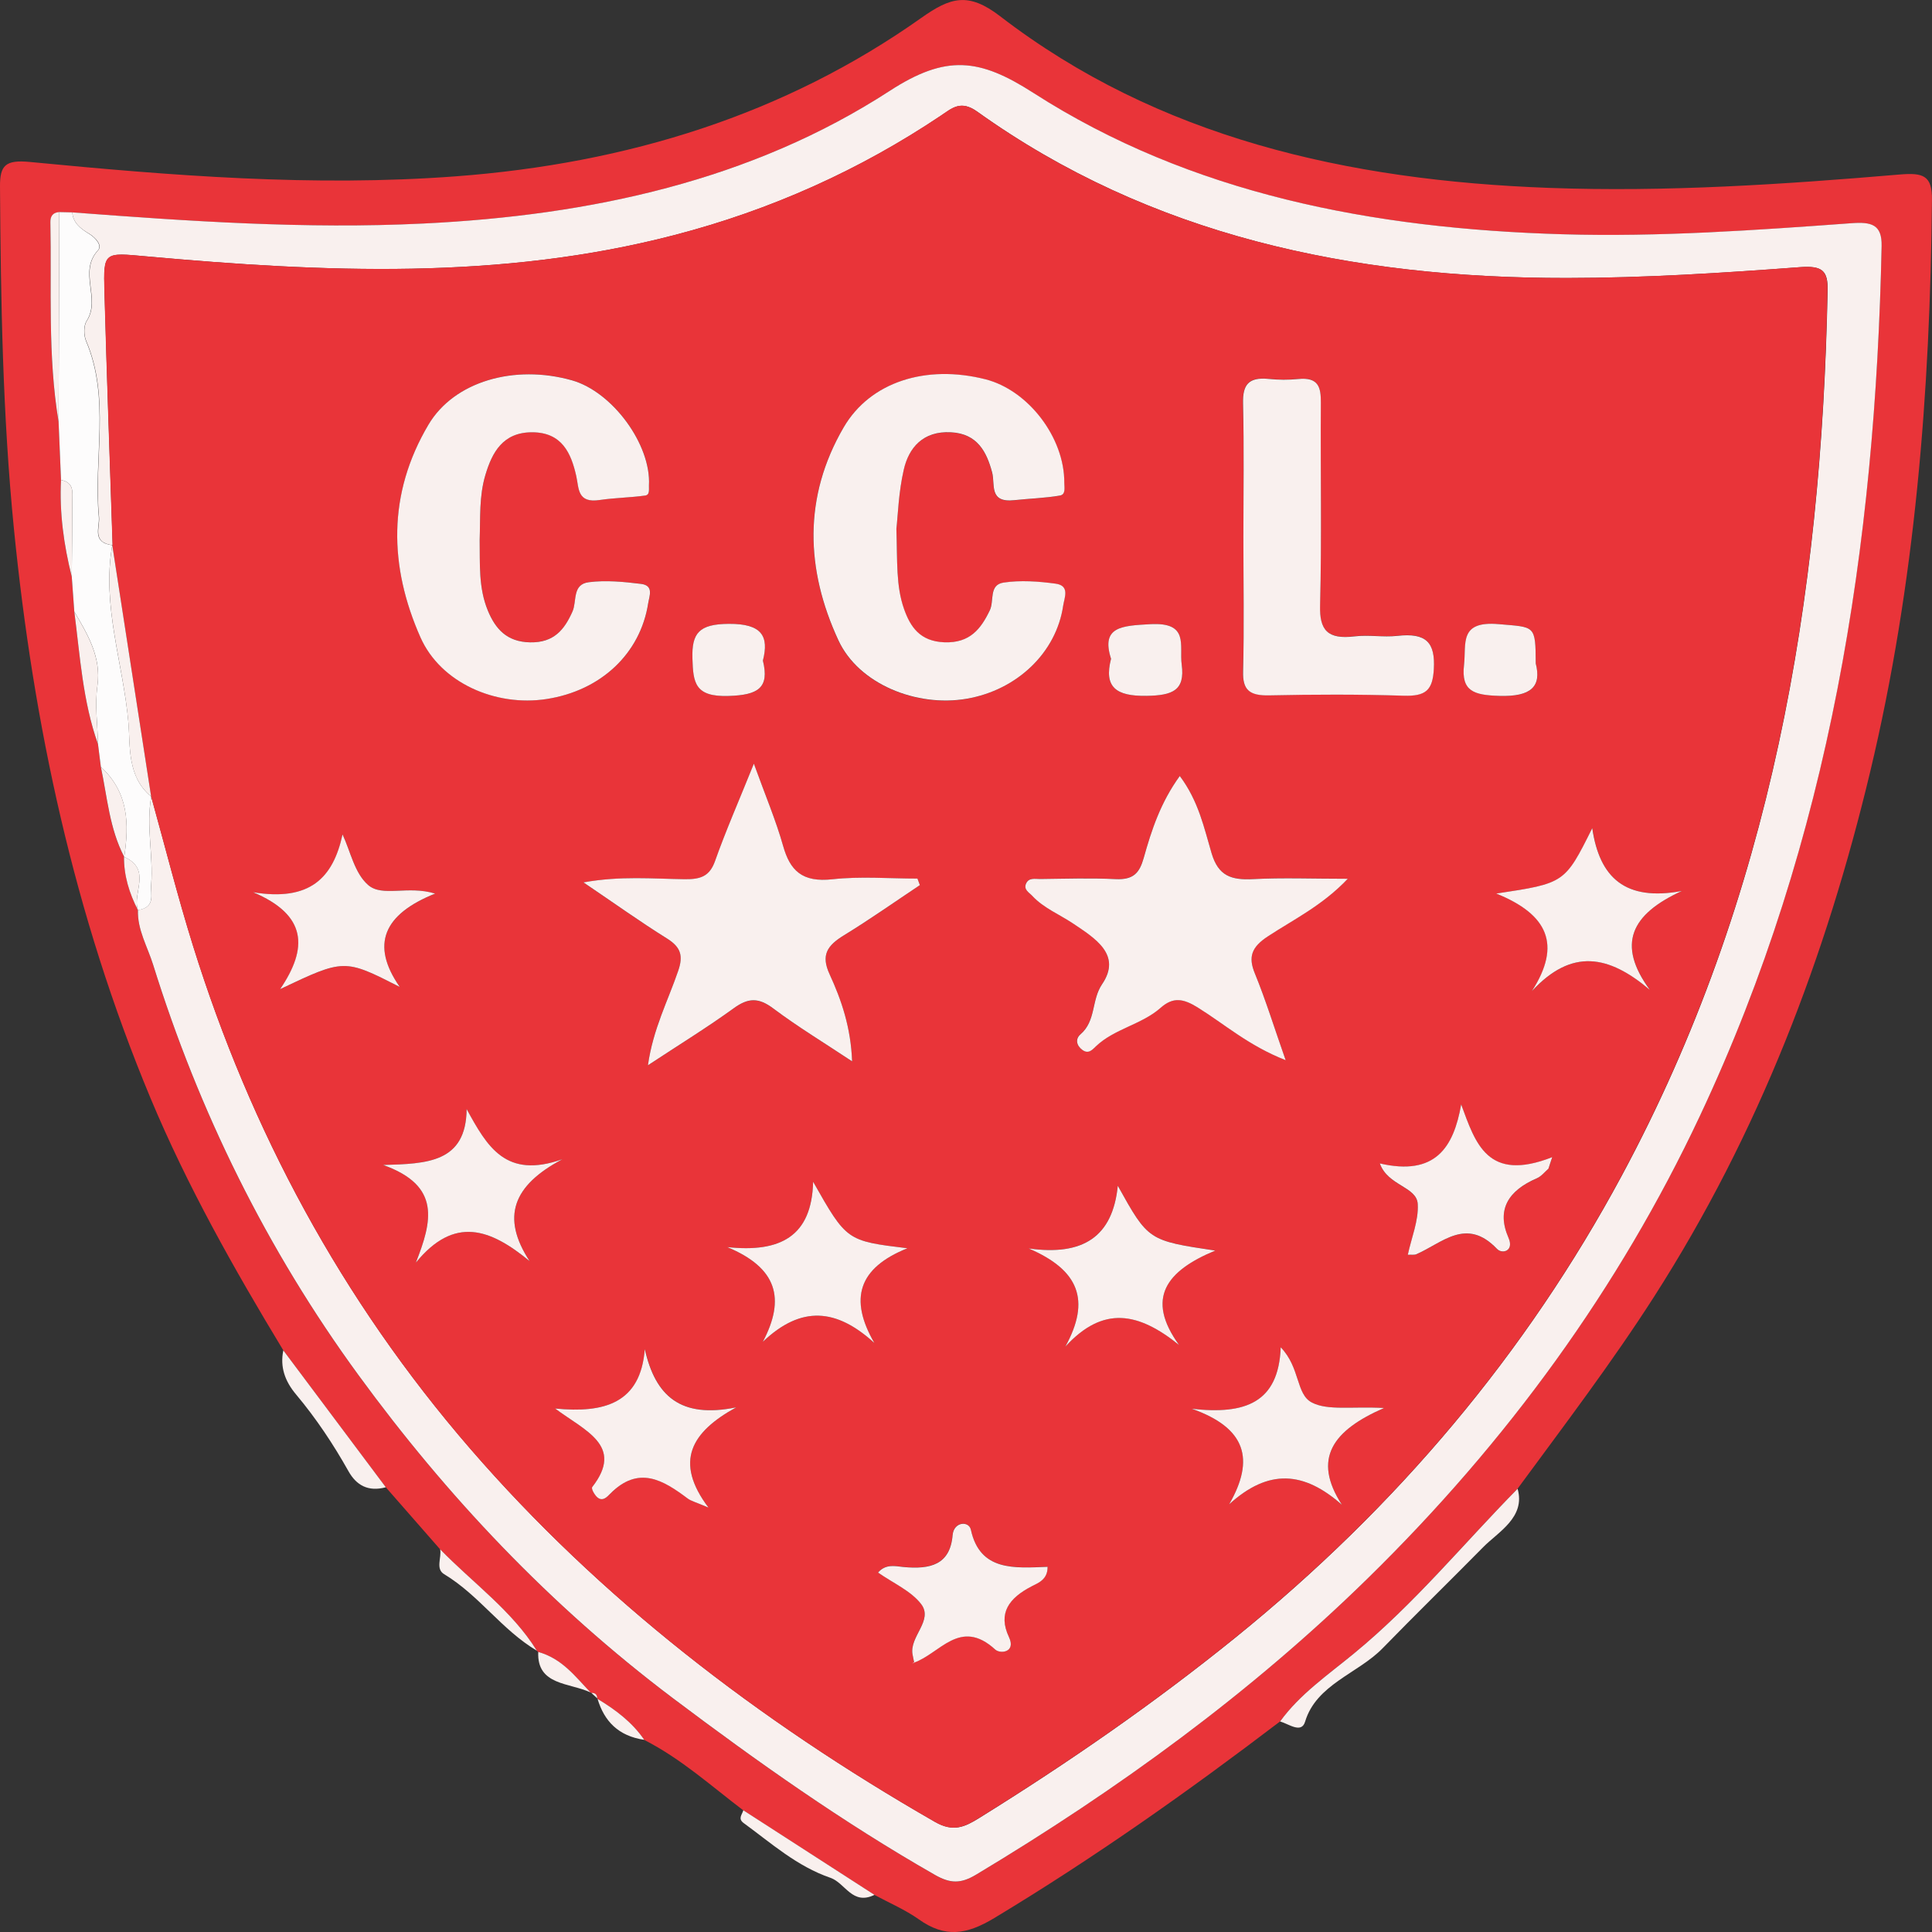 <?xml version="1.0" encoding="utf-8"?>
<!-- Generator: Adobe Illustrator 23.1.0, SVG Export Plug-In . SVG Version: 6.00 Build 0)  -->
<svg version="1.1" id="Capa_1" xmlns="http://www.w3.org/2000/svg" xmlns:xlink="http://www.w3.org/1999/xlink" x="0px" y="0px"
	 viewBox="0 0 400 400" style="enable-background:new 0 0 400 400;" xml:space="preserve">
<rect x="0" y="0" width="400" height="400" fill="#333333" stroke="none"/>
<style type="text/css">
	.st0{fill:#E93439;}
	.st1{fill:#F9F0EE;}
	.st2{fill:#FDFCFC;}
</style>
<path class="st0" d="M58.66,279.58c-10.25-16.93-19.92-34.09-27.49-52.21C15.3,189.36,6.9,149.89,2.89,109.56
	C0.54,85.95,0.16,62.27,0,38.59c-0.03-4.38,1.17-5.54,6.17-5.06c29.3,2.83,58.64,5.19,88.16,2.98
	c35.58-2.67,68.13-12.78,96.42-32.81c6.02-4.25,9.69-5.42,16.3-0.35c32.69,25.15,71.87,34.01,113.64,35.55
	c24.28,0.89,48.48-0.72,72.62-2.77c4.89-0.41,6.74,0.22,6.68,5.23c-0.38,39.84-3.47,79.45-12.79,118.43
	c-9.12,38.13-22.95,74.67-44.73,108.66c-8.78,13.7-18.62,26.64-28.27,39.77c-11.24,11.4-21.34,23.8-33.87,34.1
	c-5.42,4.45-11.23,8.45-15.3,14.08c-18.99,14.46-38.5,28.26-59.19,40.72c-5.74,3.46-10.18,4.12-15.61,0.26
	c-2.8-1.99-6.11-3.4-9.19-5.06c-9.05-5.84-18.1-11.68-27.15-17.51c-6.67-5.06-12.85-10.67-20.51-14.58
	c-2.42-3.57-5.85-6.2-9.66-8.47l-0.08-0.12c-0.01-0.73-0.38-1.14-1.22-1.13l-0.16-0.09c-3.16-3.28-5.88-7.03-10.83-8.39
	c0,0-0.29-0.25-0.27-0.25c-5.09-8.24-13.28-14.05-20.02-20.99c-3.76-4.29-7.5-8.57-11.26-12.86
	C72.8,298.47,65.73,289.03,58.66,279.58z M25.67,177.39c-0.03,3.9,1.1,7.55,2.89,11.05l-0.01-0.01c-0.14,4.03,1.99,7.58,3.14,11.31
	c9.43,30.28,23.52,58.96,42.54,85c18.14,24.82,39.55,47.63,65.12,66.89c17.38,13.09,35.11,25.63,54.22,36.56
	c3.14,1.79,5.33,1.87,8.49-0.04c29.53-17.71,56.94-37.71,81.06-61.31c28.95-28.35,52.07-60.2,68.81-95.77
	c27.06-57.53,36.32-118.15,37.63-180.14c0.1-4.44-2.1-5.01-6.25-4.71c-19.87,1.46-39.77,2.87-59.73,2.29
	c-39.33-1.14-77.02-8.3-109.64-29.27c-11.12-7.15-18.03-8.03-29.76-0.41c-28.55,18.53-61.81,25.78-96.6,27.46
	c-24.27,1.18-48.44-0.48-72.61-2.31c-0.9-0.01-1.8-0.04-2.69-0.05c-1.43,0.09-1.86,0.98-1.85,2.07c0.29,13.8-0.6,27.64,1.7,41.37
	c0.16,4.01,0.34,8.02,0.5,12.02c-0.34,6.79,0.57,13.47,2.23,20.07c0.18,2.4,0.34,4.79,0.52,7.19c1.2,9.21,1.74,18.53,4.91,27.46
	c0.19,1.57,0.39,3.13,0.59,4.7c1.32,6.27,1.76,12.74,4.84,18.64L25.67,177.39z"/>
<path class="st1" d="M265.03,356.41c4.06-5.63,9.88-9.62,15.3-14.08c12.53-10.29,22.63-22.68,33.87-34.1
	c1.7,5.91-4.04,8.96-7.09,12.06c-6.89,6.99-14.07,13.99-20.84,20.95c-5.09,5.24-13.73,7.47-16.06,15.2
	C269.46,359,266.82,356.91,265.03,356.41z"/>
<path class="st1" d="M58.66,279.58c7.08,9.45,14.14,18.89,21.22,28.34c-3.66,0.99-6.1-0.42-7.72-3.3
	c-3.13-5.58-6.68-10.92-10.86-15.91C58.98,285.95,57.95,283.01,58.66,279.58z"/>
<path class="st1" d="M153.9,374.8c9.05,5.84,18.1,11.68,27.15,17.51c-4.6,2.25-6.02-2.45-9.12-3.53
	c-6.97-2.4-12.25-7.17-17.94-11.32C152.7,376.54,153.65,375.7,153.9,374.8z"/>
<path class="st1" d="M91.13,320.77c6.75,6.94,14.93,12.75,20.02,20.99c-7.31-4.35-11.89-11.43-19.19-15.84
	C90.12,324.82,91.46,322.5,91.13,320.77z"/>
<path class="st1" d="M111.44,342.02c4.95,1.37,7.68,5.11,10.83,8.39C117.95,348.35,111.12,349,111.44,342.02z"/>
<path class="st1" d="M123.72,351.74c3.8,2.28,7.23,4.9,9.66,8.47C128,359.43,125.09,356.32,123.72,351.74z"/>
<path class="st1" d="M122.43,350.49c0.84-0.01,1.21,0.4,1.22,1.13C123.25,351.25,122.84,350.88,122.43,350.49z"/>
<path class="st1" d="M14.97,43.97c24.17,1.83,48.34,3.49,72.62,2.31c34.79-1.68,68.05-8.93,96.6-27.46
	c11.73-7.62,18.63-6.74,29.76,0.41c32.62,20.95,70.29,28.13,109.64,29.27c19.97,0.58,39.86-0.84,59.73-2.29
	c4.15-0.31,6.34,0.27,6.25,4.71c-1.29,61.99-10.56,122.61-37.63,180.14c-16.74,35.59-39.85,67.42-68.81,95.77
	c-24.12,23.61-51.53,43.6-81.06,61.31c-3.17,1.9-5.35,1.83-8.49,0.04c-19.12-10.92-36.84-23.48-54.22-36.56
	c-25.57-19.26-46.98-42.05-65.12-66.89c-19.03-26.04-33.11-54.72-42.54-85c-1.16-3.72-3.29-7.27-3.14-11.31
	c3.73-0.57,2.59-3.27,2.75-5.33c0.46-6.05-1.1-12.1,0.01-18.15c2.87,10.32,5.48,20.72,8.68,30.95
	C51.85,233.9,70.59,269.02,97.42,300c26.76,30.91,59.51,56.17,96.17,77.21c3.78,2.16,6.17,1.04,9.1-0.78
	c18.51-11.49,36.24-23.76,53.05-37.35c33.63-27.2,60.29-59.01,80-95.61c31.11-57.81,41.4-119.72,42.65-183.33
	c0.08-4.09-1.06-5.17-5.74-4.82c-16.03,1.2-32.08,2.23-48.19,2.24c-44.65,0.05-86.28-8.81-122.12-34.44
	c-3.43-2.45-5.19-0.74-7.55,0.84c-16.75,11.22-35.11,19.51-55.13,24.71c-36.04,9.38-72.63,7.72-109.28,4.42
	c-8.86-0.8-8.97-1.04-8.74,7.33c0.48,17.49,1.12,34.98,1.69,52.46c-4.37-0.56-2.61-3.69-2.82-5.83
	c-1.16-12.12,2.41-24.52-2.65-36.44c-0.53-1.24-0.56-3.14,0.14-4.23c2.95-4.59-1.8-10.07,2.31-14.56c0.93-1.01-0.45-2.61-1.93-3.49
	C16.62,47.31,15.09,46.04,14.97,43.97z"/>
<path class="st2" d="M14.97,43.97c0.12,2.09,1.65,3.34,3.36,4.37c1.48,0.89,2.86,2.49,1.93,3.49c-4.11,4.49,0.63,9.97-2.31,14.56
	c-0.69,1.09-0.65,2.99-0.14,4.23c5.06,11.92,1.5,24.32,2.65,36.44c0.2,2.14-1.55,5.27,2.82,5.83l-0.04,0.01
	c-2.23,12.48,2.3,24.58,3.36,36.83c0.38,4.51-0.34,11.08,4.7,15.18l0.01,0.05c-1.1,6.05,0.45,12.1-0.01,18.15
	c-0.16,2.07,0.98,4.75-2.75,5.33l0.01,0.01c-1.24-3.62,2.98-8.42-2.89-11.05l0.05,0.02c1.01-6.78,0.95-13.32-4.84-18.64
	c-0.19-1.57-0.39-3.13-0.59-4.7c-0.08-4.04-0.68-8.14-0.12-12.11c0.83-5.89-1.97-10.55-4.79-15.35c-0.18-2.4-0.34-4.79-0.52-7.19
	c0.04-5.24,0.11-10.49,0.11-15.72c0-1.77,0.44-3.78-2.34-4.34c-0.16-4.01-0.34-8.02-0.5-12.02c0.05-14.48,0.1-28.96,0.15-43.44
	C13.17,43.93,14.07,43.94,14.97,43.97z"/>
<path class="st1" d="M15.38,126.63c2.8,4.8,5.61,9.46,4.79,15.35c-0.56,3.97,0.04,8.06,0.12,12.11
	C17.12,145.16,16.58,135.84,15.38,126.63z"/>
<path class="st1" d="M12.28,43.9c-0.05,14.47-0.1,28.96-0.15,43.44c-2.29-13.73-1.42-27.57-1.7-41.37
	C10.41,44.88,10.85,43.99,12.28,43.9z"/>
<path class="st1" d="M20.88,158.78c5.8,5.32,5.85,11.86,4.84,18.64C22.65,171.52,22.21,165.05,20.88,158.78z"/>
<path class="st1" d="M12.63,99.37c2.78,0.56,2.34,2.59,2.34,4.34c0,5.24-0.07,10.49-0.11,15.72
	C13.2,112.82,12.29,106.16,12.63,99.37z"/>
<path class="st1" d="M25.67,177.39c5.88,2.62,1.65,7.42,2.89,11.05C26.76,184.94,25.64,181.29,25.67,177.39z"/>
<path class="st0" d="M23.3,112.87c-0.57-17.49-1.21-34.97-1.69-52.46c-0.23-8.37-0.12-8.14,8.74-7.33
	c36.65,3.3,73.25,4.96,109.28-4.42c20.02-5.21,38.38-13.48,55.13-24.71c2.35-1.58,4.12-3.29,7.55-0.84
	c35.83,25.63,77.47,34.48,122.12,34.44c16.11-0.01,32.16-1.04,48.19-2.24c4.68-0.35,5.82,0.73,5.74,4.82
	c-1.25,63.61-11.54,125.52-42.65,183.33c-19.71,36.61-46.37,68.41-80,95.61c-16.81,13.59-34.54,25.86-53.05,37.35
	c-2.93,1.82-5.32,2.96-9.1,0.78c-36.65-21.04-69.41-46.3-96.17-77.21c-26.81-30.98-45.56-66.1-57.42-104.11
	c-3.2-10.24-5.8-20.63-8.68-30.95l-0.01-0.05c-2.68-17.34-5.36-34.68-8.04-52.01L23.3,112.87z M189.2,344.22
	c5.39-1.84,9.55-9.39,16.84-2.72c1.03,0.95,4.36,0.62,2.84-2.59c-2.35-4.95,0.04-8.09,4.72-10.51c1.43-0.74,3.31-1.42,3.28-4.03
	c-6.86,0.26-14,0.96-15.88-7.67c-0.41-1.89-3.55-1.72-3.78,1.11c-0.52,6.11-4.59,7.15-10.28,6.59c-1.52-0.15-3.55-0.69-5.16,1.16
	c3.09,2.18,6.85,3.81,8.91,6.51c2.61,3.4-2.44,6.72-1.77,10.43c0.11,0.61,0.24,1.2,0.37,1.79l-0.45,0.06L189.2,344.22z
	 M185.59,109.47c0.31-2.81,0.45-7.58,1.5-12.18c1.02-4.54,3.97-8.06,9.77-7.77c5.5,0.28,7.4,4.07,8.53,8.3
	c0.67,2.51-0.75,6.36,4.64,5.75c3.13-0.35,6.3-0.43,9.39-0.95c1.25-0.21,0.9-1.67,0.91-2.68c0.05-9.31-7.44-19.15-16.35-21.4
	c-12.25-3.1-23.83,0.52-29.33,9.96c-8.4,14.41-7.85,29.44-1.09,44.08c4.19,9.07,16.18,13.9,26.55,12.11
	c10.47-1.81,18.58-9.56,19.99-19.28c0.24-1.65,1.47-4.13-1.57-4.55c-3.55-0.48-7.29-0.75-10.79-0.22c-3.08,0.47-1.89,3.78-2.83,5.74
	c-1.82,3.8-4.08,6.82-9.42,6.62c-5.05-0.19-7.04-3.19-8.34-6.9C185.49,121.3,185.81,116.33,185.59,109.47z M99.31,111.79
	c0.16-4.51-0.14-9.04,1.2-13.48c1.39-4.65,3.58-8.81,9.64-8.82c6.26-0.01,8.12,4.39,9.17,9.07c0.57,2.55,0.16,5.65,4.86,4.95
	c3.1-0.47,6.27-0.48,9.39-0.92c1.05-0.15,0.76-1.31,0.8-2.1c0.48-8.44-7.55-19.38-15.95-21.76c-11.91-3.36-24.39,0.22-29.7,9.18
	c-8.49,14.34-8.19,29.34-1.65,44.06c4.18,9.41,15.56,14.37,26.09,12.75c11.26-1.73,19.42-9.38,21.05-19.83
	c0.23-1.48,1.24-3.67-1.48-4.01c-3.57-0.43-7.28-0.79-10.81-0.35c-3.48,0.43-2.45,3.96-3.38,6.06c-1.66,3.74-3.82,6.48-8.78,6.39
	c-4.87-0.09-7.2-2.84-8.74-6.56C99.04,121.68,99.39,116.72,99.31,111.79z M190.45,183.25c-0.16-0.45-0.33-0.89-0.5-1.34
	c-5.87,0-11.8-0.51-17.58,0.14c-6.33,0.69-8.81-1.82-10.23-6.89c-1.48-5.31-3.67-10.45-6.06-17.04c-3.17,7.87-5.84,13.94-8.04,20.16
	c-1.1,3.09-2.9,3.8-6.29,3.76c-6.57-0.09-13.23-0.73-20.95,0.66c6.41,4.34,11.72,8.14,17.27,11.6c2.93,1.83,3.42,3.61,2.35,6.69
	c-2.1,6.14-5.24,12.04-6.27,19.57c6.53-4.3,12.3-7.84,17.73-11.78c3.03-2.2,5.17-2.25,8.22,0.02c5.04,3.77,10.49,7.09,16.32,10.95
	c-0.26-7-2.19-12.67-4.67-18.05c-1.82-3.96-0.5-5.92,2.97-8.04C180.1,190.38,185.23,186.74,190.45,183.25z M244.26,160.66
	c-3.99,5.49-5.85,11.22-7.47,16.93c-0.87,3.09-2.1,4.59-5.85,4.4c-5.19-0.26-10.41-0.09-15.61-0.02c-1.02,0.01-2.34-0.33-2.91,0.95
	c-0.54,1.25,0.63,1.82,1.31,2.56c2.33,2.5,5.61,3.81,8.41,5.69c4.55,3.04,10.17,6.44,6.03,12.57c-2.26,3.34-1.21,7.56-4.49,10.4
	c-1.08,0.94-0.88,2.29,0.41,3.22c1.27,0.92,2.07-0.04,2.79-0.74c3.78-3.61,9.51-4.53,13.39-7.97c2.64-2.34,4.76-1.89,7.68-0.09
	c5.61,3.46,10.55,7.92,18.22,10.92c-2.37-6.75-4.11-12.46-6.38-17.97c-1.43-3.49-0.64-5.48,2.72-7.68
	c5.32-3.49,11.28-6.37,16.52-11.91c-7.38,0-13.47-0.24-19.53,0.07c-4.68,0.25-7.27-0.71-8.66-5.34
	C249.3,171.44,248.18,165.89,244.26,160.66z M257.43,111.22c0,9.25,0.18,18.52-0.08,27.77c-0.11,3.8,1.28,5.03,5.4,4.95
	c9.28-0.19,18.56-0.21,27.83,0.07c4.68,0.15,6.03-1.2,6.26-5.53c0.31-5.52-1.58-7.55-7.57-6.86c-2.9,0.33-5.92-0.25-8.81,0.1
	c-5.66,0.68-7.31-1.3-7.17-6.42c0.37-13.98,0.07-27.98,0.16-41.97c0.03-3.08-0.39-5.31-4.7-4.89c-2.01,0.2-4.1,0.19-6.1-0.02
	c-4.29-0.43-5.39,1.36-5.31,5C257.57,92.7,257.43,101.95,257.43,111.22z M220.57,278.8c7.88-8.61,15.15-7.09,23.54-0.35
	c-7.01-9.66-2.63-15.34,7.49-19.54c-13.85-2.08-13.85-2.08-20.17-13.42c-1.08,10.58-7.2,14.55-18.45,12.98
	C223.41,262.96,225.84,269.21,220.57,278.8z M348.2,184.47c-11.66,2.15-17.04-2.68-18.52-13.01c-5.69,11.42-5.69,11.42-19.88,13.54
	c10.7,4.32,13.56,10.58,7.39,20.19c8.25-8.91,15.87-7.47,24.4-0.26C334.66,195.49,337.68,189.29,348.2,184.47z M146.68,312.13
	c-7.2-9.56-3.52-15.67,5.76-20.76c-11.53,2.35-16.73-2.34-18.92-12.05c-0.9,11.22-8.38,13.3-18.56,12.29
	c6.15,4.64,14.34,7.68,7.68,16.25c-0.26,0.33,0.41,1.51,0.95,2.04c1.16,1.14,2.19-0.06,2.75-0.63c5.87-5.96,10.96-2.87,16.07,0.98
	C143.05,310.75,143.96,310.96,146.68,312.13z M187.87,258.44c-12.58-1.53-12.58-1.53-19.52-13.77
	c-0.29,11.32-6.79,14.71-17.77,13.53c10.33,4.32,12.07,10.66,7.36,19.6c7.99-7.59,15.27-6.89,23.08,0.24
	C175.75,268.93,177.67,262.54,187.87,258.44z M82.76,204.33c-6.11-8.78-3.32-15.05,7.34-19.31c-5.65-1.77-10.94,0.78-13.88-1.79
	c-2.83-2.49-3.61-6.89-5.29-10.46c-1.96,9.05-6.79,13.9-18.51,11.97c11.17,4.74,11.4,11.5,5.59,20.06
	C71.27,198.49,71.27,198.49,82.76,204.33z M109.64,261.09c-5.93-9.13-3.44-15.66,6.78-21.08c-11.73,4.13-15.53-2.55-19.82-10.39
	c-0.11,11.14-8.27,11.31-17.27,11.58c12.02,4.28,10.14,11.65,6.76,20.21C94.08,251.63,101.5,254.42,109.64,261.09z M265.16,278.94
	c-0.44,11.49-7.35,13.98-18.41,12.73c11.26,3.98,13.09,10.46,7.74,19.77c8.18-7.42,15.45-6.84,23.33,0.1
	c-6.18-9.55-1.89-15.39,8.74-20.03c-6.68-0.36-11.66,0.58-14.96-1.14C268.27,288.64,269.24,283.2,265.16,278.94z M320.59,241.96
	c0.26-0.79,0.52-1.58,0.78-2.36c-13.42,5.27-15.86-2.84-18.85-10.92c-1.57,8.93-5.35,14.86-16.84,12.22
	c1.67,4.68,7.66,4.76,7.85,8.42c0.18,3.43-1.29,6.93-2.06,10.49c0.87-0.04,1.37,0.06,1.74-0.1c5.39-2.33,10.37-7.8,16.74-1.11
	c1.06,1.11,3.55,0.43,2.37-2.3c-2.53-5.81-0.11-9.76,5.87-12.33C319.12,243.54,319.78,242.62,320.59,241.96z M230.03,136.39
	c-1.51,5.89,0.99,7.79,7.36,7.68c5.38-0.09,8-1.1,7.27-6.47c-0.54-4,1.63-8.86-6.56-8.37C232.3,129.56,227.88,129.7,230.03,136.39z
	 M317.96,137.36c-0.05-8.03-0.11-7.48-7.65-8.14c-8.32-0.72-6.68,4.07-7.19,8.45c-0.63,5.47,2.06,6.23,7.35,6.41
	C317.05,144.29,319.19,142.13,317.96,137.36z M157.95,136.77c1.29-5.06-0.19-7.67-7.08-7.61c-6.15,0.05-7.68,1.93-7.51,7.17
	c0.15,4.98,0.46,8,7.55,7.76C156.93,143.9,159.35,142.45,157.95,136.77z"/>
<path class="st1" d="M23.25,112.89c2.68,17.34,5.36,34.68,8.04,52.01c-5.04-4.09-4.3-10.66-4.7-15.18
	C25.56,137.45,21.01,125.37,23.25,112.89z"/>
<path class="st1" d="M185.59,109.47c0.22,6.85-0.1,11.82,1.58,16.61c1.31,3.71,3.29,6.7,8.34,6.9c5.33,0.2,7.59-2.82,9.42-6.62
	c0.94-1.95-0.24-5.27,2.83-5.74c3.5-0.53,7.24-0.26,10.79,0.22c3.03,0.42,1.81,2.91,1.57,4.55c-1.42,9.72-9.54,17.49-19.99,19.28
	c-10.37,1.78-22.36-3.04-26.55-12.11c-6.78-14.64-7.31-29.67,1.09-44.08c5.5-9.44,17.08-13.06,29.33-9.96
	c8.9,2.25,16.4,12.08,16.35,21.4c0,1.01,0.35,2.46-0.91,2.68c-3.09,0.53-6.26,0.61-9.39,0.95c-5.39,0.61-3.97-3.25-4.64-5.75
	c-1.13-4.22-3.03-8.02-8.53-8.3c-5.8-0.31-8.75,3.23-9.77,7.77C186.04,101.9,185.91,106.66,185.59,109.47z"/>
<path class="st1" d="M99.31,111.8c0.08,4.92-0.27,9.88,1.7,14.63c1.54,3.71,3.87,6.47,8.74,6.56c4.95,0.1,7.12-2.65,8.78-6.39
	c0.94-2.1-0.11-5.63,3.38-6.06c3.52-0.45,7.24-0.09,10.81,0.35c2.71,0.33,1.71,2.52,1.48,4.01c-1.63,10.44-9.8,18.1-21.05,19.83
	c-10.53,1.62-21.91-3.34-26.09-12.75c-6.53-14.72-6.85-29.72,1.65-44.06c5.31-8.96,17.79-12.54,29.7-9.18
	c8.4,2.37,16.43,13.32,15.95,21.76c-0.04,0.79,0.24,1.97-0.8,2.1c-3.1,0.43-6.29,0.46-9.39,0.92c-4.68,0.71-4.29-2.4-4.86-4.95
	c-1.05-4.69-2.93-9.08-9.17-9.07c-6.04,0.01-8.25,4.17-9.64,8.82C99.17,102.74,99.47,107.28,99.31,111.8z"/>
<path class="st1" d="M190.45,183.25c-5.23,3.49-10.36,7.11-15.73,10.4c-3.46,2.12-4.79,4.08-2.97,8.04
	c2.48,5.38,4.41,11.06,4.67,18.05c-5.82-3.86-11.28-7.17-16.32-10.95c-3.05-2.29-5.19-2.23-8.22-0.02
	c-5.43,3.93-11.2,7.48-17.73,11.78c1.05-7.52,4.18-13.43,6.27-19.57c1.06-3.08,0.57-4.87-2.35-6.69
	c-5.55-3.46-10.85-7.26-17.27-11.6c7.72-1.39,14.37-0.74,20.95-0.66c3.39,0.05,5.19-0.67,6.29-3.76c2.2-6.22,4.87-12.29,8.04-20.16
	c2.38,6.59,4.57,11.74,6.06,17.04c1.43,5.07,3.91,7.59,10.23,6.89c5.78-0.64,11.72-0.14,17.58-0.14
	C190.13,182.38,190.29,182.82,190.45,183.25z"/>
<path class="st1" d="M244.26,160.66c3.92,5.23,5.04,10.79,6.59,16.01c1.39,4.64,3.99,5.59,8.66,5.34
	c6.06-0.32,12.15-0.07,19.53-0.07c-5.24,5.53-11.2,8.42-16.52,11.91c-3.36,2.2-4.15,4.21-2.72,7.68c2.26,5.52,4.01,11.22,6.38,17.97
	c-7.68-3.01-12.63-7.45-18.22-10.92c-2.93-1.81-5.05-2.25-7.68,0.09c-3.88,3.44-9.61,4.34-13.39,7.97
	c-0.73,0.69-1.52,1.66-2.79,0.74c-1.28-0.94-1.48-2.29-0.41-3.22c3.28-2.84,2.23-7.06,4.49-10.4c4.14-6.12-1.5-9.52-6.03-12.57
	c-2.82-1.88-6.1-3.2-8.41-5.69c-0.68-0.74-1.86-1.3-1.31-2.56c0.56-1.29,1.88-0.94,2.91-0.95c5.2-0.06,10.42-0.24,15.61,0.02
	c3.76,0.19,4.98-1.32,5.85-4.4C238.41,171.86,240.28,166.15,244.26,160.66z"/>
<path class="st1" d="M257.43,111.22c0-9.25,0.15-18.52-0.07-27.77c-0.08-3.64,1.01-5.44,5.31-5c2.01,0.21,4.1,0.22,6.1,0.02
	c4.29-0.43,4.71,1.79,4.7,4.89c-0.1,13.99,0.2,27.98-0.16,41.97c-0.14,5.12,1.51,7.1,7.17,6.42c2.89-0.35,5.92,0.22,8.81-0.1
	c5.99-0.68,7.88,1.35,7.57,6.86c-0.24,4.33-1.59,5.68-6.26,5.53c-9.27-0.3-18.56-0.27-27.83-0.07c-4.12,0.09-5.51-1.15-5.4-4.95
	C257.6,129.73,257.43,120.47,257.43,111.22z"/>
<path class="st1" d="M220.57,278.8c5.27-9.6,2.84-15.84-7.59-20.32c11.26,1.57,17.38-2.4,18.45-12.98
	c6.31,11.34,6.31,11.34,20.17,13.42c-10.11,4.19-14.49,9.87-7.49,19.54C235.72,271.72,228.45,270.21,220.57,278.8z"/>
<path class="st1" d="M348.2,184.47c-10.52,4.82-13.54,11.02-6.63,20.46c-8.53-7.21-16.15-8.65-24.4,0.26
	c6.17-9.61,3.31-15.87-7.39-20.19c14.19-2.14,14.19-2.14,19.88-13.54C331.16,181.78,336.54,186.63,348.2,184.47z"/>
<path class="st1" d="M146.68,312.13c-2.72-1.16-3.63-1.37-4.29-1.87c-5.12-3.85-10.19-6.93-16.07-0.98
	c-0.56,0.57-1.59,1.77-2.75,0.63c-0.54-0.53-1.21-1.72-0.95-2.04c6.68-8.58-1.52-11.63-7.68-16.25c10.19,1,17.68-1.09,18.56-12.29
	c2.19,9.71,7.39,14.4,18.92,12.05C143.16,296.47,139.48,302.56,146.68,312.13z"/>
<path class="st1" d="M187.87,258.44c-10.19,4.09-12.11,10.49-6.85,19.6c-7.81-7.12-15.09-7.84-23.08-0.24
	c4.71-8.94,2.97-15.29-7.36-19.6c10.97,1.18,17.49-2.21,17.77-13.53C175.29,256.91,175.29,256.91,187.87,258.44z"/>
<path class="st1" d="M82.76,204.33c-11.49-5.84-11.49-5.84-24.76,0.46c5.8-8.55,5.57-15.33-5.59-20.06
	c11.72,1.93,16.55-2.92,18.51-11.97c1.67,3.56,2.46,7.98,5.29,10.46c2.94,2.59,8.23,0.04,13.88,1.79
	C79.44,189.27,76.65,195.54,82.76,204.33z"/>
<path class="st1" d="M109.64,261.09c-8.12-6.67-15.54-9.46-23.54,0.32c3.36-8.55,5.25-15.92-6.76-20.21
	c8.98-0.27,17.16-0.43,17.27-11.58c4.29,7.83,8.08,14.52,19.82,10.39C106.2,245.43,103.69,251.96,109.64,261.09z"/>
<path class="st1" d="M265.16,278.94c4.08,4.25,3.12,9.7,6.44,11.43c3.29,1.72,8.27,0.78,14.96,1.14
	c-10.63,4.63-14.92,10.48-8.74,20.03c-7.88-6.94-15.15-7.52-23.33-0.1c5.35-9.3,3.51-15.8-7.74-19.77
	C257.81,292.92,264.72,290.43,265.16,278.94z"/>
<path class="st1" d="M320.59,241.96c-0.79,0.68-1.46,1.58-2.4,1.99c-5.97,2.57-8.4,6.53-5.87,12.33c1.2,2.75-1.31,3.41-2.37,2.3
	c-6.37-6.69-11.35-1.21-16.74,1.11c-0.37,0.16-0.87,0.06-1.74,0.1c0.76-3.56,2.25-7.06,2.06-10.49c-0.19-3.66-6.18-3.75-7.85-8.42
	c11.49,2.65,15.27-3.29,16.84-12.22c2.98,8.08,5.42,16.18,18.85,10.92C321.09,240.37,320.85,241.17,320.59,241.96z"/>
<path class="st1" d="M189.3,344.31c-0.12-0.59-0.27-1.19-0.37-1.79c-0.67-3.72,4.38-7.03,1.77-10.43c-2.07-2.7-5.82-4.34-8.91-6.51
	c1.61-1.86,3.62-1.31,5.16-1.16c5.7,0.56,9.76-0.47,10.28-6.59c0.24-2.82,3.38-2.99,3.78-1.11c1.88,8.63,9.02,7.93,15.88,7.67
	c0.03,2.61-1.85,3.3-3.28,4.03c-4.68,2.42-7.06,5.55-4.72,10.51c1.51,3.19-1.8,3.54-2.84,2.59c-7.29-6.67-11.46,0.88-16.84,2.72
	L189.3,344.31z"/>
<path class="st1" d="M230.03,136.39c-2.15-6.68,2.27-6.83,8.07-7.16c8.19-0.48,6.03,4.38,6.56,8.37c0.72,5.37-1.91,6.38-7.27,6.47
	C231.02,144.17,228.52,142.26,230.03,136.39z"/>
<path class="st1" d="M317.96,137.36c1.22,4.75-0.91,6.91-7.5,6.72c-5.28-0.16-7.98-0.93-7.35-6.41c0.5-4.39-1.13-9.18,7.19-8.45
	C317.85,129.88,317.91,129.34,317.96,137.36z"/>
<path class="st1" d="M157.95,136.77c1.4,5.68-1.02,7.12-7.04,7.32c-7.09,0.25-7.4-2.77-7.55-7.76c-0.16-5.26,1.36-7.12,7.51-7.17
	C157.75,129.11,159.25,131.71,157.95,136.77z"/>
<polygon class="st1" points="189.2,344.22 188.85,344.36 189.3,344.3 "/>
</svg>
